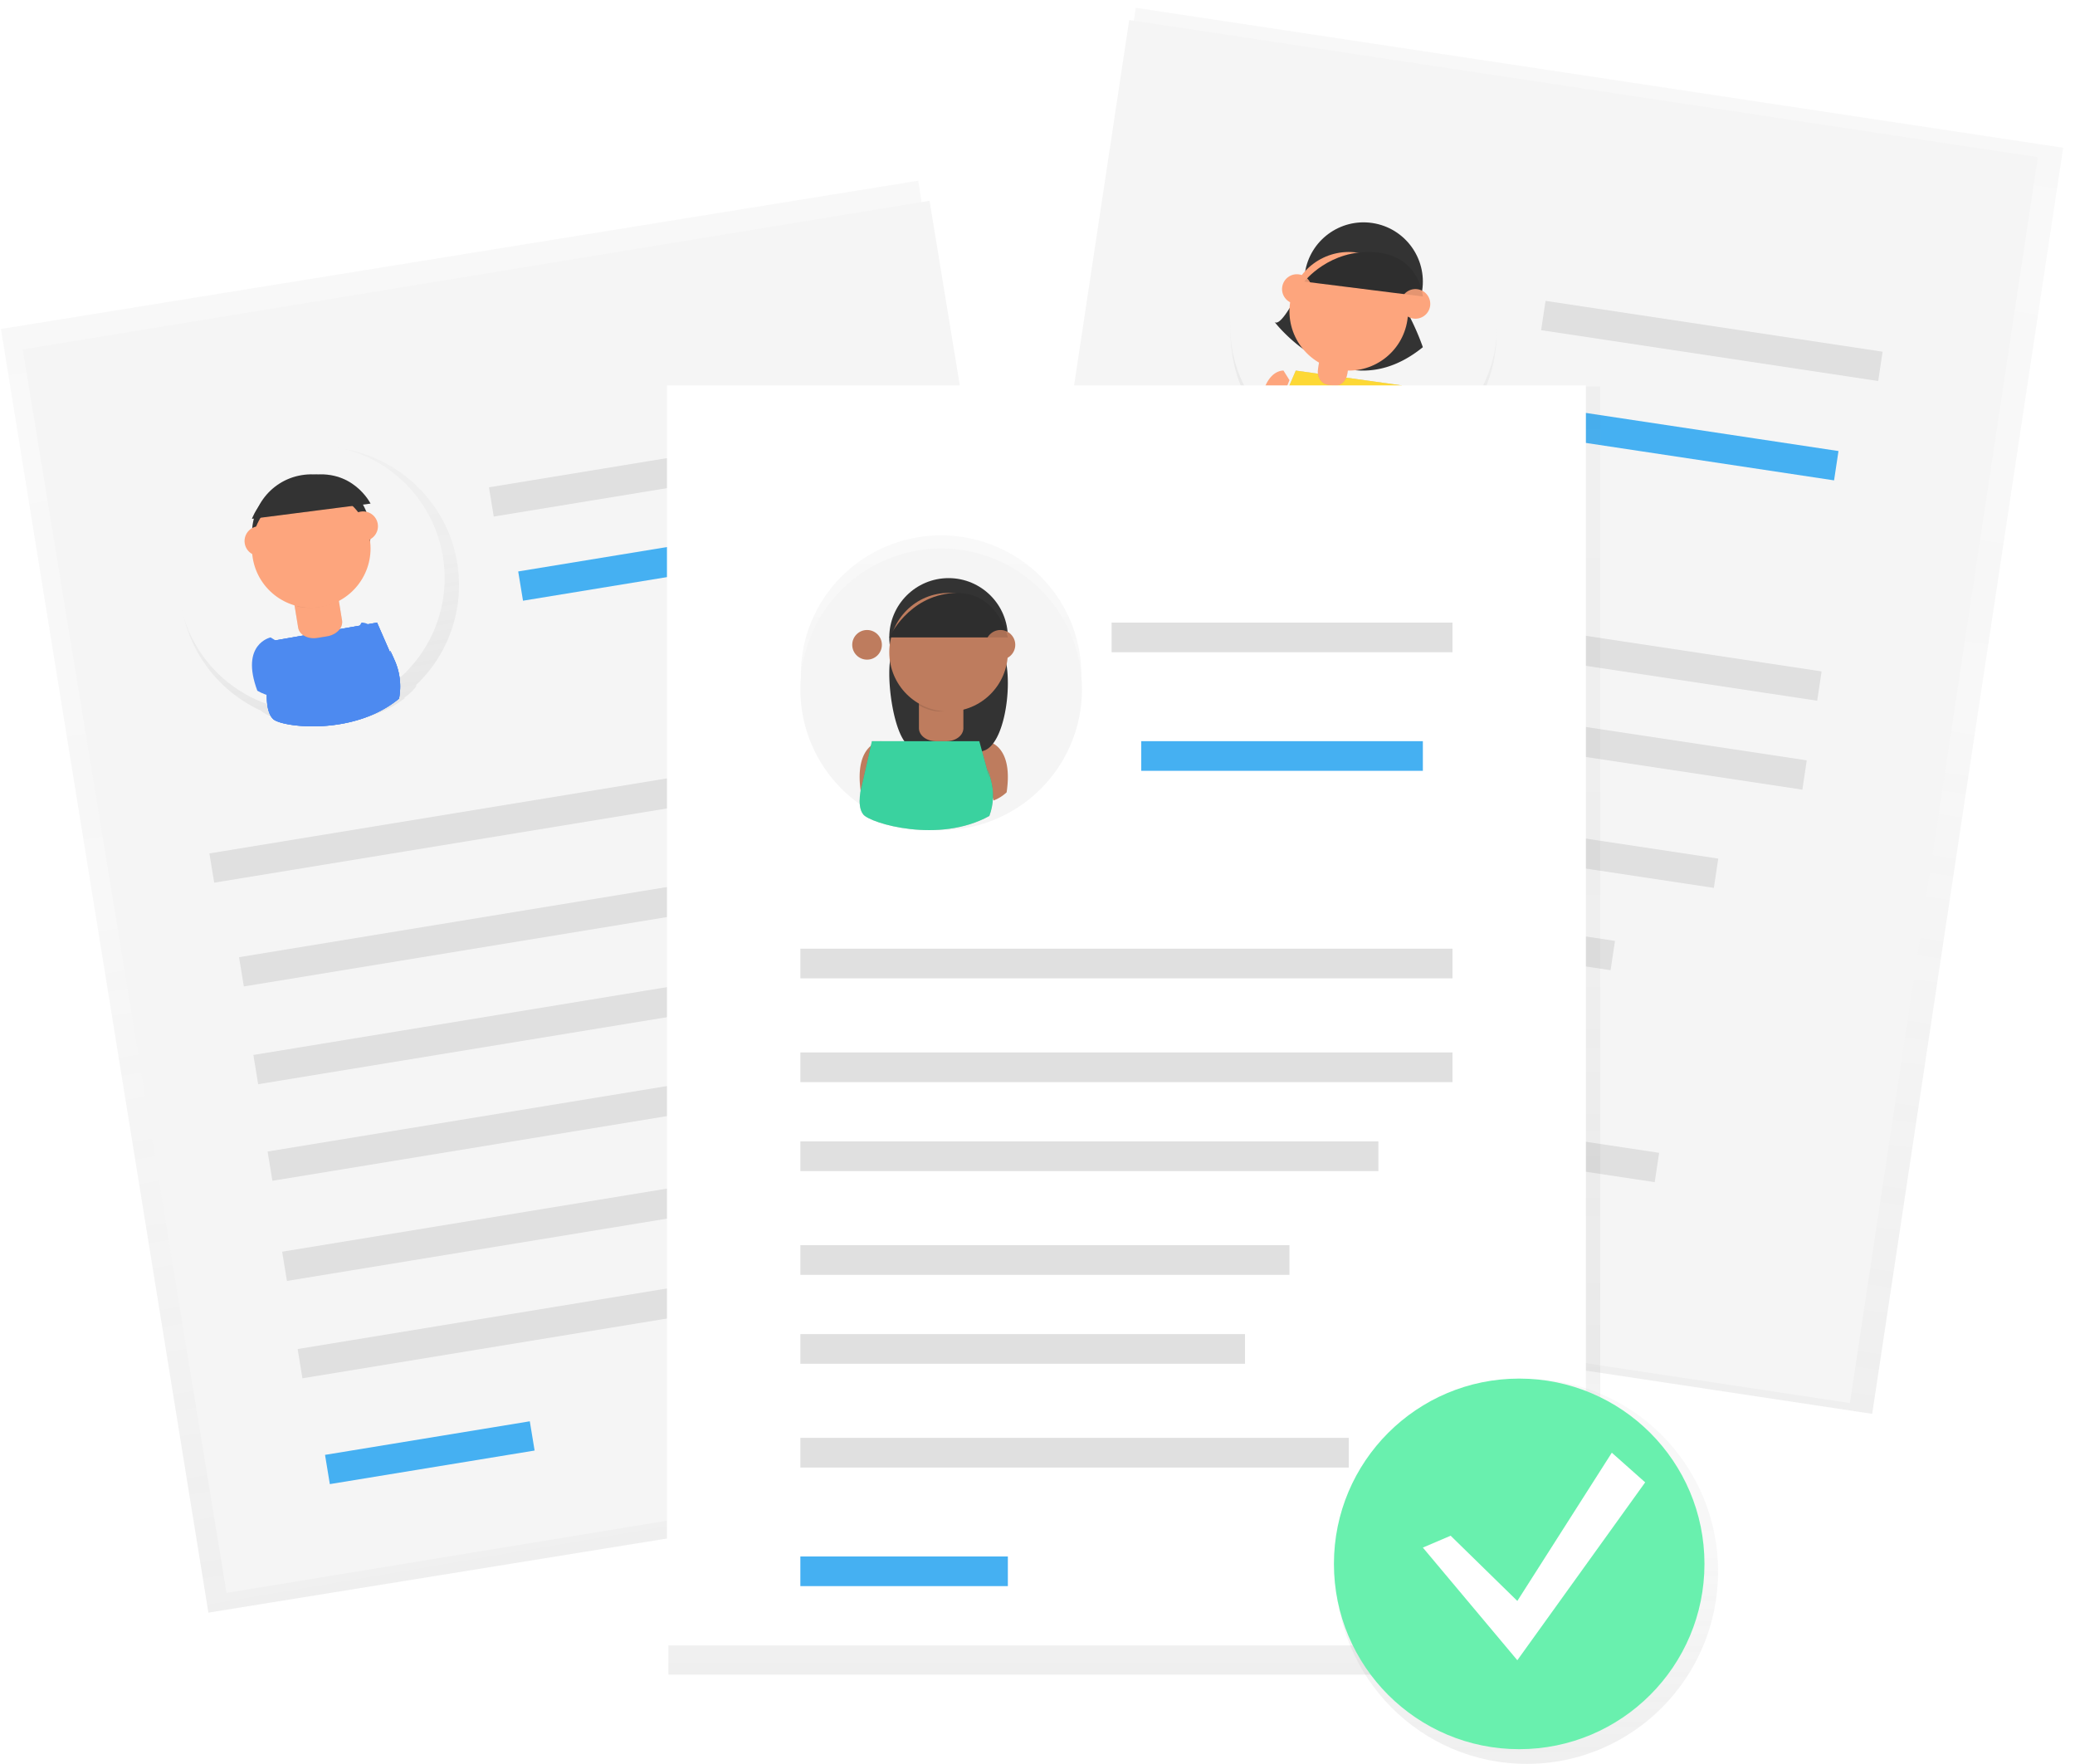 <svg xmlns="http://www.w3.org/2000/svg" width="140" height="119" viewBox="0 0 140 119">
    <defs>
        <linearGradient id="a" x1="0%" y1="50%" y2="50%">
            <stop offset="0%" stop-color="gray" stop-opacity=".25"/>
            <stop offset="54%" stop-color="gray" stop-opacity=".12"/>
            <stop offset="100%" stop-color="gray" stop-opacity=".1"/>
        </linearGradient>
        <linearGradient id="b" x1="42.436%" x2="57.4%" y1="99.166%" y2=".587%">
            <stop offset="0%" stop-color="gray" stop-opacity=".25"/>
            <stop offset="54%" stop-color="gray" stop-opacity=".12"/>
            <stop offset="100%" stop-color="gray" stop-opacity=".1"/>
        </linearGradient>
        <linearGradient id="c" x1="50%" x2="50%" y1="100%" y2="0%">
            <stop offset="0%" stop-color="gray" stop-opacity=".25"/>
            <stop offset="54%" stop-color="gray" stop-opacity=".12"/>
            <stop offset="100%" stop-color="gray" stop-opacity=".1"/>
        </linearGradient>
        <linearGradient id="d" x1="58.129%" x2="41.903%" y1="99.375%" y2=".63%">
            <stop offset="0%" stop-color="gray" stop-opacity=".25"/>
            <stop offset="54%" stop-color="gray" stop-opacity=".12"/>
            <stop offset="100%" stop-color="gray" stop-opacity=".1"/>
        </linearGradient>
        <linearGradient id="e" x1="49.981%" x2="49.981%" y1="100%" y2="-.009%">
            <stop offset="0%" stop-color="gray" stop-opacity=".25"/>
            <stop offset="54%" stop-color="gray" stop-opacity=".12"/>
            <stop offset="100%" stop-color="gray" stop-opacity=".1"/>
        </linearGradient>
        <linearGradient id="f" x1="50%" x2="50%" y1="99.994%" y2="0%">
            <stop offset="0%" stop-color="gray" stop-opacity=".25"/>
            <stop offset="54%" stop-color="gray" stop-opacity=".12"/>
            <stop offset="100%" stop-color="gray" stop-opacity=".1"/>
        </linearGradient>
    </defs>
    <g fill="none" fill-rule="nonzero">
        <path fill="url(#a)" d="M-4.715 16.312h86.378v63.28H-4.715z" opacity=".5" transform="rotate(-81.42 69.974 11.343)"/>
        <path fill="#F5F5F5" d="M63.506 85.4L76.188 1.35l61.306 9.25-12.682 84.05z"/>
        <path fill="#E0E0E0" d="M79.395 38.729l43.508 6.564-.298 1.978-43.508-6.564zM78.395 44.729l43.508 6.564-.298 1.978-43.508-6.564zM104.278 20.296l22.742 3.43-.298 1.978-22.742-3.43z"/>
        <path fill="#45B0F2" d="M105.256 27.594l18.787 2.834-.299 1.978-18.787-2.834z"/>
        <path fill="#E0E0E0" d="M77.367 52.102l38.564 5.818-.298 1.978-38.564-5.818zM76.334 58.55l32.63 4.923-.298 1.977-32.63-4.923zM76.317 64.773l29.664 4.476-.298 1.978-29.664-4.476zM75.356 72.251l36.586 5.52-.298 1.978-36.586-5.52z"/>
        <path fill="#45B0F2" d="M74.228 77.967l13.843 2.089-.299 1.977-13.843-2.089z"/>
        <path fill="url(#b)" d="M17.877 10.822c.638-4.39-1.8-8.636-5.825-10.145C8.028-.833 3.535.815 1.32 4.613-.897 8.41-.22 13.302 2.936 16.3v.042c.247.335.556.616.91.826l.017-.04c.361.435 2.026 1.3 4.038 1.61h.044c1.275.2 2.69.183 4.005-.31l.038-.066c.33-.102.642-.259.924-.464l.029-.102c2.651-1.342 4.497-3.95 4.936-6.974z" opacity=".5" transform="translate(83 13)"/>
        <circle cx="92" cy="22" r="9" fill="#F5F5F5" transform="rotate(-81.42 92 22)"/>
        <path fill="#FDA57D" d="M86.598 25s-1.577-.127-1.598 3.308c.183.281.412.516.672.692L87 25.644 86.598 25zM93.728 26s2.06.415.936 3.585a3.31 3.31 0 0 1-1.089.415L93 26.461l.728-.461z"/>
        <path fill="#333" d="M87.96 19S86.51 22.13 86 21.726c0 0 4.619 6.056 10 1.695a16.594 16.594 0 0 0-1.616-3.331L87.96 19z"/>
        <circle cx="92" cy="19" r="4" fill="#333" transform="rotate(-81.42 92 19)"/>
        <path fill="#000" d="M94.569 25.998L87.427 25l-1.097 2.556s-.591 1.171-.191 1.78c.4.608 4.748 2.47 8.372 1.268a3.282 3.282 0 0 0 .454-2.195c-.18-1.29-.08-.102-.08-.102l-.316-2.309z" opacity=".1"/>
        <path fill="#000" d="M94.567 25.999L87.425 25l-1.095 2.555s-.591 1.172-.191 1.78c.4.61 4.748 2.472 8.372 1.269a3.284 3.284 0 0 0 .454-2.196c-.18-1.29-.08-.101-.08-.101l-.318-2.308z" opacity=".1"/>
        <path fill="#FDD835" d="M94.569 25.998L87.427 25l-1.097 2.556s-.591 1.171-.191 1.78c.4.608 4.748 2.47 8.372 1.268a3.282 3.282 0 0 0 .454-2.195c-.18-1.29-.08-.102-.08-.102l-.316-2.309z"/>
        <path fill="#000" d="M89.236 22.868l1.977.298-.311 2.059c-.076.5-.49.854-.924.789l-.404-.061c-.434-.066-.725-.525-.65-1.027l.311-2.058h.001z" opacity=".1"/>
        <path fill="#FDA57D" d="M89.235 22.868l1.978.298-.311 2.059c-.076.5-.49.854-.924.789l-.404-.061c-.434-.066-.725-.525-.65-1.027l.311-2.058z"/>
        <path fill="#000" d="M89 23.395c.597.558 1.294.738 1.964.507l.036-.405L89.035 23l-.035.395z" opacity=".1"/>
        <circle cx="91" cy="21" r="4" fill="#FDA57D" transform="rotate(-81.42 91 21)"/>
        <path fill="#333" d="M88 18.995L96 20s-.196-2.77-3.25-2.985c-3.055-.215-4.75 1.98-4.75 1.98z"/>
        <circle cx="87.5" cy="19.5" r="1" fill="#FDA57D" transform="rotate(-81.42 87.5 19.5)"/>
        <circle cx="95.5" cy="20.5" r="1" fill="#FDA57D" transform="rotate(-81.42 95.5 20.5)"/>
        <path fill="#000" d="M88 18.995L96 20s-.196-2.77-3.25-2.985c-3.055-.215-4.75 1.98-4.75 1.98z" opacity=".1"/>
        <path fill="url(#c)" d="M6.66 4.629h62.69v87.72H6.66z" opacity=".5" transform="rotate(-9.181 112.737 54.49)"/>
        <path fill="#F5F5F5" d="M1.533 23.575l61.183-10.03 13.751 83.88-61.183 10.03z"/>
        <path fill="#E0E0E0" d="M14.128 57.572l43.42-7.118.324 1.974-43.42 7.118zM16.128 64.572l43.42-7.118.324 1.974-43.42 7.118zM32.99 32.874l22.697-3.721.323 1.973-22.697 3.721z"/>
        <path fill="#45B0F2" d="M34.963 38.55l18.75-3.074.324 1.974-18.75 3.074z"/>
        <path fill="#E0E0E0" d="M17.095 71.168l38.486-6.31.324 1.974-38.486 6.31zM18.056 77.682l32.565-5.338.323 1.974-32.565 5.338zM19.036 84.44l29.605-4.853.323 1.973-29.605 4.853zM20.082 91.006l36.513-5.986.323 1.974-36.513 5.986z"/>
        <path fill="#45B0F2" d="M21.93 98.146l13.816-2.265.324 1.973-13.816 2.265z"/>
        <path fill="url(#d)" d="M18.844 7.964C18.118 3.575 14.368.305 9.886.15 5.403-.004 1.434 3 .402 7.329c-1.031 4.328 1.162 8.776 5.24 10.628l.013.04c.35.239.746.406 1.162.493v-.044c.496.3 2.425.594 4.528.246h.045c1.334-.214 2.74-.684 3.898-1.573 0 0 0-.025.016-.074a3.34 3.34 0 0 0 .778-.737v-.106a9.272 9.272 0 0 0 2.762-8.238z" opacity=".5" transform="translate(12 30)"/>
        <circle cx="21" cy="39" r="9" fill="#F5F5F5" transform="rotate(-9.31 21 39)"/>
        <path fill="#4D8AF0" d="M18.257 43s-2.074.437-.894 3.597c.335.195.711.332 1.109.403L19 43.453 18.257 43zM24.39 42.001s1.558-.153 1.61 3.3c-.178.282-.4.52-.655.699L24 42.65l.39-.649z"/>
        <circle cx="21" cy="36" r="4" fill="#333" transform="rotate(-9.31 21 36)"/>
        <path fill="#4D8AF0" d="M25.442 42l-7.219 1.261-.2 3.21s-.169 1.5.412 2.042c.58.543 5.407 1.168 8.487-1.383a4.345 4.345 0 0 0-.298-2.593c-.606-1.375-.113-.087-.113-.087L25.44 42z"/>
        <path fill="#4D8AF0" d="M25.442 42l-7.219 1.261-.2 3.21s-.169 1.5.412 2.042c.58.543 5.407 1.168 8.487-1.383a4.345 4.345 0 0 0-.298-2.593c-.606-1.375-.113-.087-.113-.087L25.44 42z"/>
        <path fill="#4D8AF0" d="M25.442 42l-7.219 1.26-.2 3.212s-.169 1.5.412 2.042c.58.542 5.407 1.167 8.487-1.383a4.339 4.339 0 0 0-.298-2.59c-.606-1.374-.113-.087-.113-.087L25.44 42z"/>
        <path fill="#000" d="M19.779 40.262l2.959-.485.34 2.079c.08.487-.368.966-1 1.07l-.67.11c-.633.103-1.21-.208-1.29-.695l-.34-2.079z" opacity=".1"/>
        <path fill="#FDA57D" d="M19.779 40.262l2.959-.485.34 2.079c.08.487-.368.966-1 1.07l-.67.11c-.633.103-1.21-.208-1.29-.695l-.34-2.079z"/>
        <path fill="#000" d="M20.058 40.91A3.978 3.978 0 0 0 23 40.396L22.94 40l-2.94.527.058.384z" opacity=".1"/>
        <circle cx="21" cy="37" r="4" fill="#FDA57D" transform="rotate(-9.31 21 37)"/>
        <path fill="#000" d="M17 35l8-1.027s-1.213-2.443-4.202-1.892C17.808 32.63 17 35 17 35z" opacity=".1"/>
        <path fill="#333" d="M17 35l8-1.027s-1.212-2.443-4.199-1.892C17.815 32.63 17 35 17 35z"/>
        <circle cx="17.5" cy="36.5" r="1" fill="#FDA57D" transform="rotate(-9.181 17.5 36.5)"/>
        <circle cx="24.5" cy="35.5" r="1" fill="#FDA57D" transform="rotate(-9.31 24.5 35.5)"/>
        <path fill="url(#c)" d="M.1.075h62.867v86.9H.1z" opacity=".5" transform="translate(45 26)"/>
        <path fill="#FFF" d="M45 26h62v85H45z"/>
        <path fill="url(#e)" d="M.037 9.495c0-4.471 3.183-8.32 7.605-9.197 4.421-.876 8.852 1.465 10.585 5.593 1.733 4.128.287 8.895-3.455 11.39v.04A3.242 3.242 0 0 1 13.7 18l-.013-.04c-.442.376-2.307.98-4.45.973H9.19c-1.357 0-2.829-.238-4.125-.933 0 0-.012-.025-.03-.07a3.37 3.37 0 0 1-.892-.607l-.014-.106a9.348 9.348 0 0 1-4.092-7.72z" opacity=".5" transform="translate(54 36)"/>
        <circle cx="63.5" cy="46.5" r="9.5" fill="#F5F5F5"/>
        <path fill="#BE7C5E" d="M59.44 50s-1.846.147-1.358 3.451c.253.238.552.425.88.549L60 50.554 59.44 50zM66.557 50s1.85.147 1.36 3.451a2.666 2.666 0 0 1-.88.549L66 50.543l.557-.543z"/>
        <path fill="#333" d="M60.575 43s-.162.48-.393 1.033c-.502 1.211.071 5.865 1.274 6.362 1.349.557 3.123.913 4.966.232 1.601-.591 2.095-5.888.963-7.18A8.091 8.091 0 0 0 66.97 43h-6.394z"/>
        <circle cx="64" cy="43" r="4" fill="#333"/>
        <path fill="#000" d="M66.075 50h-7.247l-.677 2.968s-.398 1.374.097 1.979c.494.604 5.11 1.979 8.503.098.295-.791.329-1.66.096-2.473-.387-1.385-.096-.099-.096-.099L66.075 50z" opacity=".1"/>
        <path fill="#000" d="M66.079 50h-7.25l-.678 2.968s-.398 1.374.097 1.979c.494.604 5.11 1.979 8.503.098.295-.791.329-1.66.096-2.473-.387-1.385-.096-.099-.096-.099L66.079 50z" opacity=".1"/>
        <path fill="#3AD29F" d="M66.075 50h-7.247l-.677 2.968s-.398 1.374.097 1.979c.494.604 5.11 1.979 8.503.098.295-.791.329-1.66.096-2.473-.387-1.385-.096-.099-.096-.099L66.075 50z"/>
        <path fill="#000" d="M62.002 47H65v2.126c0 .483-.508.874-1.136.874h-.728c-.302 0-.59-.092-.803-.256-.213-.164-.333-.386-.333-.618V47h.002z" opacity=".1"/>
        <path fill="#BE7C5E" d="M62.002 47H65v2.126c0 .483-.508.874-1.136.874h-.728c-.302 0-.59-.092-.803-.256-.213-.164-.333-.386-.333-.618V47h.002z"/>
        <path fill="#000" d="M62 47.578c.968.563 2.032.563 3 0V47h-3v.578z" opacity=".1"/>
        <circle cx="64" cy="44" r="4" fill="#BE7C5E"/>
        <path fill="#333" d="M60 43h8s-.683-3.196-3.707-2.99C61.27 40.214 60 43 60 43z"/>
        <circle cx="58.5" cy="43.5" r="1" fill="#BE7C5E"/>
        <circle cx="67.5" cy="43.5" r="1" fill="#BE7C5E"/>
        <path fill="#000" d="M60 43h8s-.683-3.196-3.707-2.99C61.27 40.214 60 43 60 43z" opacity=".1"/>
        <path fill="#E0E0E0" d="M54 64h44v2H54zM54 71h44v2H54zM75 42h23v2H75z"/>
        <path fill="#45B0F2" d="M77 50h19v2H77z"/>
        <path fill="#E0E0E0" d="M54 77h39v2H54zM54 84h33v2H54zM54 90h30v2H54zM54 97h37v2H54z"/>
        <path fill="#45B0F2" d="M54 105h14v2H54z"/>
        <ellipse cx="13.011" cy="13.009" fill="url(#f)" opacity=".5" rx="12.907" ry="12.983" transform="translate(90 93)"/>
        <circle cx="102.5" cy="105.5" r="12.5" fill="#69F0AE"/>
        <path fill="#FFF" d="M97.875 103.6l4.5 4.4 6.374-10 2.251 2-8.626 12L96 104.4z"/>
    </g>
</svg>
